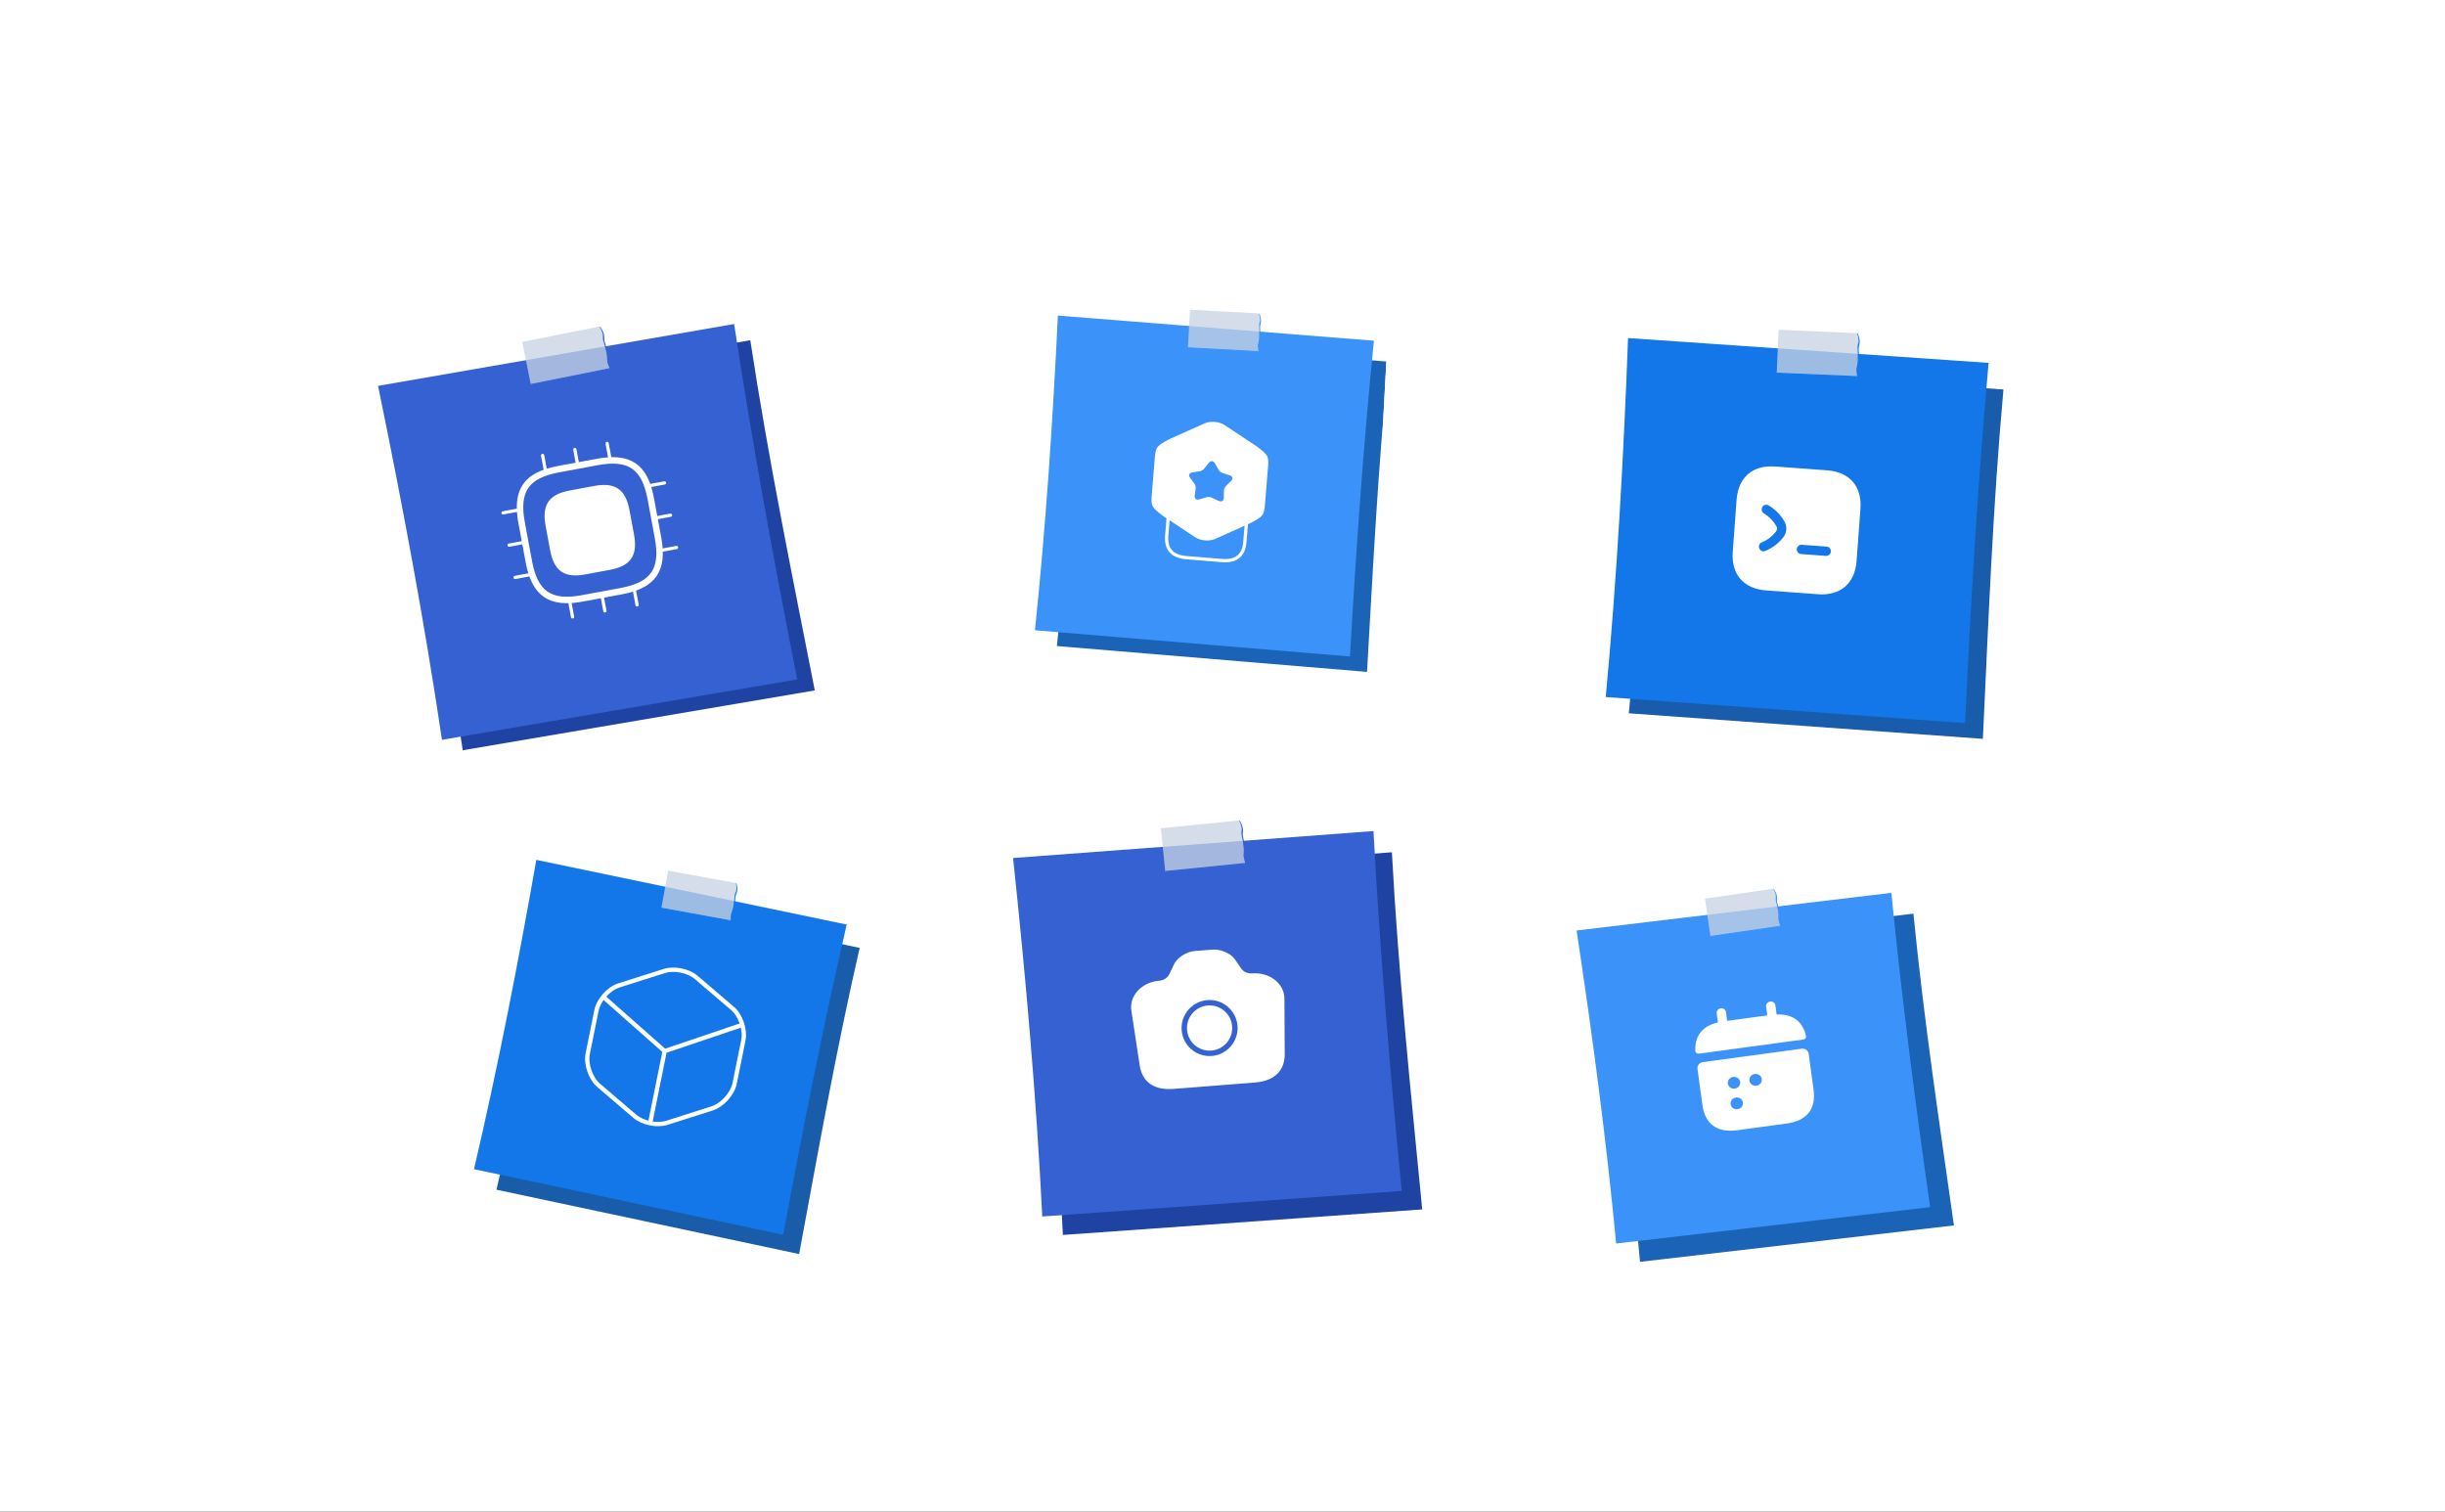 <svg width="2263" height="1399" viewBox="0 0 2263 1399" fill="none" xmlns="http://www.w3.org/2000/svg">
<rect width="2263" height="1399" fill="#1E1E1E"/>
<rect width="2263" height="1399" fill="white"/>
<g clip-path="url(#clip0_0_1)">
<g filter="url(#filter0_d_0_1)">
<path d="M1261.27 617.869L974.225 593.964C984.225 497.845 992.298 404.565 997.077 308.024L1281.18 330.749C1271.4 427.862 1266.8 522.349 1261.27 617.869Z" fill="#1B63B7"/>
</g>
<path d="M1249.47 607.603L957.918 583.321C968.049 486.137 974.416 389.703 979.145 292.086L1271.65 315.346C1261.74 413.534 1254.96 510.979 1249.47 607.603Z" fill="#3B93FA"/>
<path d="M1101.42 286.663L1165.01 290.087L1166.76 295.243L1165.42 301.245L1165.78 313.412L1164.45 319.414L1165.13 325.524L1099.52 321.992L1101.42 286.663Z" fill="#C6D3E2" fill-opacity="0.76"/>
<path d="M1166.52 309.828C1166.41 307.797 1166.31 304.35 1166.28 302.323C1166.34 301.172 1167.09 298.965 1167.17 297.816C1167.23 296.448 1167.1 295.078 1166.78 293.746C1166.56 292.823 1166.29 291.915 1165.95 291.029C1165.87 290.72 1165.24 290.018 1165.04 290.007C1165.21 290.563 1165.72 292.069 1165.86 292.724C1166.18 294.056 1166.31 295.426 1166.25 296.795C1166.19 297.945 1165.32 300.126 1165.34 301.301C1165.37 303.327 1165.47 306.774 1165.6 308.806C1165.65 309.821 1165.41 312.339 1165.36 313.349C1165.27 314.943 1164.42 318.056 1164.35 319.652C1164.31 320.5 1164.47 322.29 1164.59 323.552C1164.67 324.366 1164.73 324.957 1164.73 324.957L1098.86 321.41C1099.06 321.836 1099.38 322.193 1099.78 322.431L1162.68 325.818C1163.49 325.966 1164.32 325.935 1165.12 325.726C1165.12 325.726 1165.72 325.475 1165.5 324.573C1165.28 323.286 1165.21 321.978 1165.29 320.674C1165.38 319.079 1166.21 315.966 1166.28 314.37C1166.31 313.359 1166.57 310.842 1166.52 309.828Z" fill="#3B93FA"/>
<path d="M1169.44 465.088L1171.99 433.909C1172.93 422.491 1172.93 422.491 1162.21 414.288L1132.51 394.615C1128.05 391.661 1120.43 391.037 1115.55 393.227L1083.04 407.808C1071.14 414.16 1071.14 414.16 1070.2 425.577L1067.65 456.757C1066.72 468.175 1066.72 468.175 1077.43 476.378L1107.13 496.051C1111.59 499.005 1119.22 499.629 1124.1 497.439L1156.6 482.858C1168.51 476.506 1168.51 476.506 1169.44 465.088Z" fill="white" stroke="white" stroke-width="3" stroke-linecap="round" stroke-linejoin="round"/>
<path d="M1081.23 479.196L1079.88 495.695C1078.85 508.242 1084.91 515.054 1098.07 516.131L1130.94 518.822C1144.09 519.898 1151.18 514.163 1152.21 501.615L1153.52 485.555" stroke="white" stroke-width="3" stroke-linecap="round" stroke-linejoin="round"/>
<path d="M1125.86 428.214L1129.18 434.088C1129.71 435.013 1130.96 435.993 1131.92 436.32L1138.51 438.468C1142.57 439.791 1143.43 443.266 1140.49 446.196L1135.69 450.941C1134.97 451.706 1134.34 453.109 1134.32 454.118L1134.21 460.738C1134.16 464.838 1130.98 466.676 1127.15 464.866L1120.89 461.923C1119.74 461.456 1118.47 461.358 1117.27 461.644L1110.63 463.596C1106.57 464.798 1103.71 462.432 1104.28 458.435L1105.18 451.876C1105.33 450.877 1104.92 449.33 1104.32 448.526L1100.3 443.104C1097.85 439.758 1099.22 436.455 1103.45 435.77L1110.28 434.654C1111.35 434.484 1112.74 433.644 1113.33 432.869L1117.51 427.572C1120.14 424.365 1123.82 424.648 1125.86 428.214Z" fill="#3B93FA" stroke="white" stroke-width="3" stroke-linecap="round" stroke-linejoin="round"/>
</g>
<g filter="url(#filter1_d_0_1)">
<path d="M1804.48 1130.2L1513.96 1163.89C1504.74 1066.62 1494.16 972.542 1479.65 875.894L1767 841.621C1776.65 939.835 1790.91 1034.41 1804.48 1130.2Z" fill="#1B63B7"/>
</g>
<path d="M1786.46 1117.26L1495.84 1150.93C1486.62 1053.65 1473.85 957.855 1459.24 861.222L1750.59 826.366C1760.24 924.579 1772.79 1021.45 1786.46 1117.26Z" fill="#3B93FA"/>
<path d="M1578.05 831.802L1641.07 822.623L1643.8 827.333L1643.67 833.48L1646.42 845.338L1646.29 851.486L1648.17 857.342L1583.15 866.812L1578.05 831.802Z" fill="#C6D3E2" fill-opacity="0.76"/>
<path d="M1646.44 841.679C1645.93 839.71 1645.15 836.35 1644.72 834.37C1644.55 833.229 1644.85 830.918 1644.7 829.775C1644.49 828.422 1644.1 827.105 1643.52 825.861C1643.13 824.999 1642.68 824.164 1642.18 823.36C1642.03 823.075 1641.28 822.511 1641.08 822.54C1641.36 823.051 1642.15 824.427 1642.42 825.041C1643 826.284 1643.4 827.601 1643.6 828.955C1643.77 830.095 1643.35 832.404 1643.6 833.552C1644.03 835.532 1644.81 838.893 1645.34 840.858C1645.58 841.844 1645.85 844.359 1645.99 845.36C1646.22 846.94 1646 850.16 1646.25 851.738C1646.37 852.578 1646.89 854.301 1647.25 855.515C1647.48 856.297 1647.67 856.863 1647.67 856.863L1582.39 866.371C1582.66 866.751 1583.05 867.037 1583.49 867.192L1645.83 858.112C1646.65 858.097 1647.46 857.903 1648.2 857.542C1648.2 857.542 1648.74 857.177 1648.35 856.335C1647.88 855.118 1647.55 853.849 1647.37 852.555C1647.14 850.975 1647.34 847.758 1647.09 846.18C1646.93 845.183 1646.68 842.664 1646.44 841.679Z" fill="#3B93FA"/>
<g clip-path="url(#clip1_0_1)">
<path d="M1644.38 938.984L1643.23 930.498C1642.93 928.267 1640.73 926.681 1638.39 926.999C1636.04 927.317 1634.35 929.43 1634.65 931.66L1635.76 939.82L1598.6 944.857L1597.5 936.697C1597.19 934.466 1595 932.88 1592.66 933.198C1590.31 933.516 1588.62 935.629 1588.92 937.859L1590.07 946.346C1574.82 949.798 1568.52 959.571 1569.14 972.728C1569.24 974.321 1570.79 975.441 1572.39 975.224L1669.11 962.113C1670.77 961.888 1671.96 960.342 1671.58 958.842C1668.67 945.996 1660 938.252 1644.38 938.984V938.984ZM1667.59 970.63L1576.12 983.028C1572.98 983.454 1570.74 986.25 1571.14 989.243L1575.69 1022.75C1577.9 1039.07 1587.95 1048.79 1607.96 1046.08L1653.69 1039.88C1673.7 1037.17 1680.8 1025.13 1678.59 1008.81L1674.04 975.295C1673.64 972.303 1670.73 970.203 1667.59 970.63ZM1612.08 1024.52C1611.57 1025.09 1611 1025.56 1610.35 1025.92C1609.7 1026.29 1608.98 1026.55 1608.23 1026.65C1607.49 1026.75 1606.72 1026.69 1606 1026.51C1605.28 1026.33 1604.6 1026.04 1603.96 1025.62C1602.79 1024.73 1601.97 1023.4 1601.78 1021.99C1601.59 1020.57 1602.02 1019.07 1602.91 1017.9C1603.42 1017.33 1604 1016.87 1604.65 1016.5C1605.96 1015.77 1607.52 1015.56 1608.99 1015.91C1609.71 1016.09 1610.39 1016.39 1611.03 1016.8C1612.2 1017.69 1613.02 1019.02 1613.21 1020.44C1613.4 1021.85 1612.97 1023.35 1612.08 1024.52V1024.52ZM1610.45 1003.53C1610.26 1004.22 1609.94 1004.87 1609.5 1005.48C1608.99 1006.05 1608.41 1006.52 1607.77 1006.88C1607.12 1007.25 1606.4 1007.51 1605.65 1007.61C1604.91 1007.71 1604.14 1007.65 1603.42 1007.47C1602.7 1007.29 1602.02 1007 1601.38 1006.58C1600.79 1006.11 1600.31 1005.57 1599.94 1004.95C1599.55 1004.34 1599.3 1003.66 1599.2 1002.95C1599.1 1002.24 1599.18 1001.51 1599.38 1000.82C1599.57 1000.13 1599.89 999.473 1600.33 998.859C1600.84 998.292 1601.42 997.826 1602.06 997.461C1603.38 996.728 1604.94 996.517 1606.41 996.872C1607.13 997.051 1607.81 997.347 1608.45 997.759C1609.04 998.233 1609.52 998.777 1609.89 999.391C1610.27 1000.01 1610.54 1000.69 1610.63 1001.4C1610.73 1002.1 1610.65 1002.83 1610.45 1003.53V1003.53ZM1629.51 1002.77C1629 1003.34 1628.42 1003.8 1627.77 1004.17C1627.13 1004.53 1626.4 1004.8 1625.66 1004.9C1624.92 1005 1624.15 1004.94 1623.43 1004.76C1622.71 1004.58 1622.03 1004.28 1621.39 1003.87C1620.22 1002.98 1619.4 1001.65 1619.21 1000.23C1619.02 998.82 1619.45 997.32 1620.34 996.147C1620.85 995.58 1621.42 995.114 1622.07 994.749C1623.36 993.965 1624.96 993.748 1626.42 994.16C1627.14 994.339 1627.82 994.635 1628.46 995.047C1629.63 995.941 1630.45 997.27 1630.64 998.684C1630.83 1000.1 1630.39 1001.6 1629.51 1002.77V1002.77Z" fill="white"/>
</g>
<g filter="url(#filter2_d_0_1)">
<path d="M1831.28 679.839L1503.57 656.193C1513.75 547.91 1521.76 442.844 1525.97 334.145L1850.31 356.497C1840.4 465.896 1836.36 572.282 1831.28 679.839Z" fill="#185CAB"/>
</g>
<path d="M1818.86 669.285L1486.22 645.15C1496.58 534.246 1502.67 424.241 1506.87 312.909L1840.58 335.867C1830.49 447.914 1823.94 559.075 1818.86 669.285Z" fill="#1376E9"/>
<path d="M1646.19 305.241L1718.72 308.371L1720.78 314.227L1719.33 321.085L1719.88 334.95L1718.43 341.808L1719.29 348.765L1644.45 345.536L1646.19 305.241Z" fill="#C6D3E2" fill-opacity="0.76"/>
<path d="M1720.68 330.855C1720.53 328.541 1720.38 324.613 1720.31 322.304C1720.37 320.991 1721.19 318.466 1721.27 317.155C1721.33 315.594 1721.16 314.034 1720.78 312.52C1720.53 311.47 1720.2 310.439 1719.81 309.433C1719.71 309.082 1718.98 308.29 1718.75 308.28C1718.95 308.911 1719.55 310.621 1719.72 311.367C1720.1 312.881 1720.27 314.441 1720.22 316.002C1720.16 317.314 1719.2 319.81 1719.23 321.15C1719.29 323.459 1719.45 327.388 1719.63 329.702C1719.69 330.858 1719.45 333.732 1719.4 334.883C1719.32 336.702 1718.39 340.26 1718.33 342.08C1718.29 343.047 1718.5 345.086 1718.65 346.523C1718.74 347.45 1718.83 348.123 1718.83 348.123L1643.7 344.88C1643.92 345.364 1644.29 345.767 1644.76 346.033L1716.5 349.129C1717.43 349.288 1718.37 349.242 1719.28 348.995C1719.28 348.995 1719.96 348.702 1719.7 347.676C1719.43 346.212 1719.33 344.721 1719.41 343.234C1719.49 341.415 1720.4 337.856 1720.46 336.036C1720.49 334.883 1720.75 332.011 1720.68 330.855Z" fill="#1376E9"/>
<path d="M1691.14 435.313L1643.09 431.77C1622.21 430.232 1608.85 441.758 1607.31 462.631L1603.77 510.629C1602.23 531.559 1613.76 544.92 1634.63 546.459L1682.63 549.997C1703.5 551.536 1716.86 540.009 1718.4 519.136L1721.94 471.081C1723.54 450.212 1712.01 436.851 1691.14 435.313ZM1650.54 497.298C1646.19 502.874 1640.46 507.221 1633.92 509.911C1633.4 510.128 1632.85 510.241 1632.28 510.242C1631.72 510.243 1631.16 510.133 1630.64 509.918C1630.12 509.702 1629.65 509.387 1629.25 508.988C1628.86 508.589 1628.54 508.116 1628.33 507.596C1628.11 507.069 1627.99 506.504 1627.99 505.933C1627.99 505.363 1628.11 504.797 1628.33 504.271C1628.55 503.745 1628.87 503.268 1629.28 502.869C1629.69 502.47 1630.17 502.157 1630.71 501.948C1635.88 499.849 1640.4 496.378 1643.78 492.014C1644.92 490.542 1645.07 488.592 1644.15 486.968C1641.39 482.152 1637.43 478.054 1632.68 475.225C1632.18 474.943 1631.74 474.563 1631.39 474.109C1631.05 473.655 1630.79 473.135 1630.65 472.581C1630.51 472.027 1630.48 471.45 1630.57 470.884C1630.65 470.319 1630.85 469.776 1631.15 469.29C1632.34 467.244 1634.99 466.574 1637.03 467.82C1643.1 471.439 1648.14 476.596 1651.61 482.732C1654.27 487.368 1653.84 493.102 1650.54 497.298ZM1689.97 514.504L1667.04 512.813C1664.68 512.639 1662.88 510.546 1663.05 508.195C1663.22 505.844 1665.32 504.038 1667.67 504.211L1690.61 505.902C1692.96 506.075 1694.76 508.169 1694.59 510.52C1694.42 512.871 1692.32 514.677 1689.97 514.504Z" fill="white"/>
<g filter="url(#filter3_d_0_1)">
<path d="M750.138 635.017L424.289 690.406C408.012 580.95 390.402 475.195 368.202 366.762L690.439 310.905C707.25 421.398 729.054 527.505 750.138 635.017Z" fill="#1E43A3"/>
</g>
<path d="M737.873 628.858L409.067 684.727C392.694 574.549 372.377 466.265 349.916 357.141L679.477 299.875C696.388 411.098 716.529 520.615 737.873 628.858Z" fill="#3561D2"/>
<path d="M483.389 316.479L554.575 302.226L557.966 307.423L558.193 314.429L562.038 327.761L562.266 334.767L564.753 341.321L491.308 356.026L483.389 316.479Z" fill="#C6D3E2" fill-opacity="0.76"/>
<path d="M561.838 323.594C561.137 321.384 560.052 317.606 559.441 315.377C559.183 314.089 559.381 311.441 559.146 310.148C558.824 308.62 558.292 307.145 557.563 305.764C557.064 304.806 556.502 303.882 555.881 302.998C555.7 302.682 554.805 302.085 554.579 302.131C554.927 302.696 555.913 304.214 556.261 304.896C556.991 306.277 557.524 307.752 557.844 309.28C558.102 310.569 557.764 313.222 558.117 314.514C558.727 316.743 559.813 320.521 560.536 322.727C560.876 323.834 561.328 326.681 561.554 327.811C561.912 329.597 561.849 333.276 562.23 335.057C562.42 336.006 563.112 337.935 563.595 339.296C563.912 340.173 564.156 340.805 564.156 340.805L490.417 355.57C490.752 355.986 491.206 356.288 491.719 356.437L562.136 342.338C563.071 342.272 563.979 342.002 564.798 341.547C564.798 341.547 565.39 341.099 564.897 340.163C564.286 338.806 563.835 337.382 563.554 335.919C563.197 334.134 563.236 330.46 562.856 328.679C562.608 327.553 562.178 324.701 561.838 323.594Z" fill="#3561D2"/>
<path d="M541.626 530.151L564.043 525.992C582.724 522.527 588.811 513.668 585.345 494.987L581.187 472.569C577.721 453.888 568.863 447.802 550.181 451.267L527.764 455.426C509.083 458.891 502.996 467.75 506.462 486.431L510.62 508.849C514.086 527.53 522.944 533.616 541.626 530.151ZM504.999 436.46L502.226 421.515ZM534.814 430.929L532.042 415.984ZM564.704 425.384L561.932 410.439ZM600.139 449.73L615.084 446.957ZM605.684 479.62L620.629 476.847ZM611.228 509.51L626.173 506.737ZM586.883 544.945L589.655 559.89ZM557.068 550.475L559.84 565.42ZM527.177 556.02L529.95 570.965ZM465.634 474.681L480.579 471.908ZM471.178 504.571L486.123 501.798ZM476.723 534.461L491.668 531.688Z" fill="white"/>
<path d="M504.999 436.46L502.226 421.515M534.814 430.929L532.042 415.984M564.704 425.384L561.932 410.439M600.139 449.73L615.084 446.957M605.684 479.62L620.629 476.847M611.228 509.51L626.173 506.737M586.883 544.945L589.655 559.89M557.068 550.475L559.84 565.42M527.177 556.02L529.95 570.965M465.634 474.681L480.579 471.908M471.178 504.571L486.123 501.798M476.723 534.461L491.668 531.688M541.626 530.151L564.043 525.992C582.724 522.527 588.811 513.668 585.345 494.987L581.187 472.569C577.721 453.888 568.863 447.802 550.181 451.267L527.764 455.426C509.083 458.891 502.996 467.75 506.462 486.431L510.62 508.849C514.086 527.53 522.944 533.616 541.626 530.151Z" stroke="white" stroke-width="3" stroke-linecap="round" stroke-linejoin="round"/>
<path d="M539.059 553.816L574.927 547.162C604.817 541.618 614.555 527.444 609.01 497.554L602.357 461.686C596.812 431.796 582.638 422.057 552.748 427.602L516.88 434.256C486.99 439.8 477.252 453.974 482.796 483.864L489.45 519.732C494.995 549.622 509.169 559.361 539.059 553.816Z" stroke="white" stroke-width="6" stroke-linecap="round" stroke-linejoin="round"/>
<g filter="url(#filter4_d_0_1)">
<path d="M1312.34 1115.37L979.775 1139.02C974.198 1027.78 966.918 920.103 955.294 809.301L1284.28 784.824C1290.29 897.164 1301.74 1005.6 1312.34 1115.37Z" fill="#1E43A3"/>
</g>
<path d="M1297.37 1102.3L964.687 1125.92C959.11 1014.67 949.422 904.926 937.682 794.135L1271.25 769.198C1277.26 881.537 1286.66 992.495 1297.37 1102.3Z" fill="#3561D2"/>
<path d="M1074.48 766.648L1146.71 759.387L1149.58 764.89L1149.13 771.884L1151.66 785.528L1151.2 792.523L1153.04 799.287L1078.51 806.779L1074.48 766.648Z" fill="#C6D3E2" fill-opacity="0.76"/>
<path d="M1151.86 781.361C1151.38 779.093 1150.67 775.227 1150.28 772.95C1150.14 771.643 1150.6 769.026 1150.49 767.717C1150.32 766.165 1149.93 764.645 1149.34 763.2C1148.94 762.198 1148.47 761.224 1147.94 760.283C1147.79 759.951 1146.96 759.27 1146.73 759.293C1147.02 759.889 1147.85 761.496 1148.13 762.21C1148.72 763.654 1149.11 765.175 1149.28 766.727C1149.41 768.034 1148.82 770.642 1149.04 771.962C1149.43 774.239 1150.15 778.105 1150.65 780.371C1150.88 781.506 1151.05 784.384 1151.17 785.531C1151.35 787.342 1150.93 790.998 1151.14 792.807C1151.23 793.77 1151.73 795.758 1152.08 797.159C1152.31 798.063 1152.5 798.716 1152.5 798.716L1077.67 806.238C1077.96 806.684 1078.39 807.03 1078.88 807.228L1150.34 800.045C1151.27 800.07 1152.2 799.89 1153.06 799.516C1153.06 799.516 1153.7 799.128 1153.3 798.149C1152.82 796.739 1152.51 795.277 1152.37 793.795C1152.19 791.983 1152.59 788.33 1152.38 786.521C1152.24 785.376 1152.09 782.496 1151.86 781.361Z" fill="#3561D2"/>
<path d="M1086.15 1007.1L1161.49 1001.18C1181.33 999.621 1188.41 988.536 1188.34 975.707L1188.07 924.27C1188.05 921.081 1187.28 917.944 1185.79 915.052C1184.31 912.161 1182.14 909.577 1179.43 907.46C1176.73 905.343 1173.53 903.738 1170.04 902.744C1166.56 901.751 1162.86 901.39 1159.17 901.683C1154.78 902.028 1150.59 900.177 1148.31 896.991L1142.43 888.42C1138.68 883.045 1129.69 879.079 1122.36 879.655L1105.89 880.948C1098.49 881.53 1090.23 886.851 1087.36 892.745L1082.89 902.13C1081.14 905.632 1077.29 908.115 1072.9 908.459C1057.3 909.685 1045.83 921.987 1047.89 935.282L1055.64 986.131C1057.51 998.819 1066.31 1008.66 1086.15 1007.1ZM1106.22 918.302L1127.79 916.608Z" fill="white"/>
<path d="M1106.22 918.302L1127.79 916.608M1086.15 1007.1L1161.49 1001.18C1181.33 999.621 1188.41 988.536 1188.34 975.707L1188.07 924.27C1188.05 921.081 1187.28 917.944 1185.79 915.052C1184.31 912.161 1182.14 909.577 1179.43 907.46C1176.73 905.343 1173.53 903.738 1170.04 902.744C1166.56 901.751 1162.86 901.39 1159.17 901.683C1154.78 902.028 1150.59 900.177 1148.31 896.991L1142.43 888.42C1138.68 883.045 1129.69 879.079 1122.36 879.655L1105.89 880.948C1098.49 881.53 1090.23 886.851 1087.36 892.745L1082.89 902.13C1081.14 905.632 1077.29 908.115 1072.9 908.459C1057.3 909.685 1045.83 921.987 1047.89 935.282L1055.64 986.131C1057.51 998.819 1066.31 1008.66 1086.15 1007.1Z" stroke="white" stroke-width="1.5" stroke-linecap="round" stroke-linejoin="round"/>
<path d="M1121.39 974.868C1134.25 973.857 1143.92 962.537 1142.91 949.669C1141.9 936.801 1130.58 927.13 1117.71 928.141C1104.85 929.152 1095.18 940.472 1096.19 953.34C1097.2 966.207 1108.52 975.879 1121.39 974.868Z" stroke="#3561D2" stroke-width="5" stroke-linecap="round" stroke-linejoin="round"/>
<g filter="url(#filter5_d_0_1)">
<path d="M735.646 1156.69L455.515 1097.13C477.562 1002.69 497.347 910.829 514.296 815.312L791.668 873.325C769.718 968.789 753.198 1062.28 735.646 1156.69Z" fill="#185CAA"/>
</g>
<path d="M724.907 1142.88L438.72 1082.12C460.995 986.984 479.441 892.116 496.411 795.87L783.664 855.736C761.49 951.898 742.502 1047.72 724.907 1142.88Z" fill="#1376E9"/>
<path d="M618.398 805.87L681.054 817.265L682.139 822.6L680.059 828.386L678.883 840.501L676.803 846.288L676.713 852.436L612.067 840.679L618.398 805.87Z" fill="#C6D3E2" fill-opacity="0.76"/>
<path d="M680.068 837.039C680.211 835.01 680.547 831.578 680.77 829.563C680.976 828.429 681.994 826.334 682.22 825.203C682.452 823.854 682.494 822.478 682.347 821.117C682.249 820.174 682.09 819.239 681.87 818.318C681.824 818.001 681.287 817.225 681.088 817.189C681.19 817.762 681.502 819.319 681.566 819.988C681.715 821.35 681.672 822.726 681.439 824.075C681.233 825.209 680.099 827.263 679.969 828.431C679.746 830.446 679.41 833.878 679.287 835.91C679.205 836.923 678.653 839.391 678.473 840.386C678.187 841.957 676.946 844.937 676.68 846.512C676.528 847.347 676.469 849.145 676.423 850.41C676.398 851.228 676.393 851.823 676.393 851.823L611.489 840.019C611.627 840.466 611.9 840.86 612.27 841.147L674.25 852.419C675.033 852.668 675.861 852.741 676.676 852.635C676.676 852.635 677.304 852.461 677.204 851.539C677.145 850.234 677.238 848.927 677.481 847.644C677.767 846.073 678.988 843.089 679.254 841.514C679.415 840.516 679.986 838.051 680.068 837.039Z" fill="#1376E9"/>
<g clip-path="url(#clip2_0_1)">
<path d="M560.037 924.134L615.19 972.864L684.453 949.45M602.267 1036.93L615.204 972.793" stroke="white" stroke-width="4" stroke-linecap="round" stroke-linejoin="round"/>
<path d="M614.916 898.701L572.932 912.016C563.419 915.028 554.022 925.496 552.054 935.255L543.995 975.209C542.027 984.968 546.631 998.26 554.232 1004.72L587.758 1033.34C594.921 1039.42 608.144 1042.09 617.104 1039.26L659.103 1025.88C668.615 1022.86 678.012 1012.4 679.981 1002.64L688.039 962.684C690.008 952.925 685.403 939.633 677.802 933.169L644.277 904.55C637.043 898.455 623.89 895.801 614.916 898.701V898.701Z" stroke="white" stroke-width="4" stroke-linecap="round" stroke-linejoin="round"/>
</g>
<defs>
<filter id="filter0_d_0_1" x="966.225" y="300.024" width="330.954" height="333.845" filterUnits="userSpaceOnUse" color-interpolation-filters="sRGB">
<feFlood flood-opacity="0" result="BackgroundImageFix"/>
<feColorMatrix in="SourceAlpha" type="matrix" values="0 0 0 0 0 0 0 0 0 0 0 0 0 0 0 0 0 0 127 0" result="hardAlpha"/>
<feOffset dx="4" dy="4"/>
<feGaussianBlur stdDeviation="6"/>
<feComposite in2="hardAlpha" operator="out"/>
<feColorMatrix type="matrix" values="0 0 0 0 0 0 0 0 0 0 0 0 0 0 0 0 0 0 0.25 0"/>
<feBlend mode="normal" in2="BackgroundImageFix" result="effect1_dropShadow_0_1"/>
<feBlend mode="normal" in="SourceGraphic" in2="effect1_dropShadow_0_1" result="shape"/>
</filter>
<filter id="filter1_d_0_1" x="1471.65" y="833.621" width="348.823" height="346.269" filterUnits="userSpaceOnUse" color-interpolation-filters="sRGB">
<feFlood flood-opacity="0" result="BackgroundImageFix"/>
<feColorMatrix in="SourceAlpha" type="matrix" values="0 0 0 0 0 0 0 0 0 0 0 0 0 0 0 0 0 0 127 0" result="hardAlpha"/>
<feOffset dx="4" dy="4"/>
<feGaussianBlur stdDeviation="6"/>
<feComposite in2="hardAlpha" operator="out"/>
<feColorMatrix type="matrix" values="0 0 0 0 0 0 0 0 0 0 0 0 0 0 0 0 0 0 0.25 0"/>
<feBlend mode="normal" in2="BackgroundImageFix" result="effect1_dropShadow_0_1"/>
<feBlend mode="normal" in="SourceGraphic" in2="effect1_dropShadow_0_1" result="shape"/>
</filter>
<filter id="filter2_d_0_1" x="1495.57" y="326.145" width="370.733" height="369.694" filterUnits="userSpaceOnUse" color-interpolation-filters="sRGB">
<feFlood flood-opacity="0" result="BackgroundImageFix"/>
<feColorMatrix in="SourceAlpha" type="matrix" values="0 0 0 0 0 0 0 0 0 0 0 0 0 0 0 0 0 0 127 0" result="hardAlpha"/>
<feOffset dx="4" dy="4"/>
<feGaussianBlur stdDeviation="6"/>
<feComposite in2="hardAlpha" operator="out"/>
<feColorMatrix type="matrix" values="0 0 0 0 0 0 0 0 0 0 0 0 0 0 0 0 0 0 0.25 0"/>
<feBlend mode="normal" in2="BackgroundImageFix" result="effect1_dropShadow_0_1"/>
<feBlend mode="normal" in="SourceGraphic" in2="effect1_dropShadow_0_1" result="shape"/>
</filter>
<filter id="filter3_d_0_1" x="360.202" y="302.905" width="405.936" height="403.5" filterUnits="userSpaceOnUse" color-interpolation-filters="sRGB">
<feFlood flood-opacity="0" result="BackgroundImageFix"/>
<feColorMatrix in="SourceAlpha" type="matrix" values="0 0 0 0 0 0 0 0 0 0 0 0 0 0 0 0 0 0 127 0" result="hardAlpha"/>
<feOffset dx="4" dy="4"/>
<feGaussianBlur stdDeviation="6"/>
<feComposite in2="hardAlpha" operator="out"/>
<feColorMatrix type="matrix" values="0 0 0 0 0 0 0 0 0 0 0 0 0 0 0 0 0 0 0.25 0"/>
<feBlend mode="normal" in2="BackgroundImageFix" result="effect1_dropShadow_0_1"/>
<feBlend mode="normal" in="SourceGraphic" in2="effect1_dropShadow_0_1" result="shape"/>
</filter>
<filter id="filter4_d_0_1" x="947.294" y="776.824" width="381.044" height="378.2" filterUnits="userSpaceOnUse" color-interpolation-filters="sRGB">
<feFlood flood-opacity="0" result="BackgroundImageFix"/>
<feColorMatrix in="SourceAlpha" type="matrix" values="0 0 0 0 0 0 0 0 0 0 0 0 0 0 0 0 0 0 127 0" result="hardAlpha"/>
<feOffset dx="4" dy="4"/>
<feGaussianBlur stdDeviation="6"/>
<feComposite in2="hardAlpha" operator="out"/>
<feColorMatrix type="matrix" values="0 0 0 0 0 0 0 0 0 0 0 0 0 0 0 0 0 0 0.25 0"/>
<feBlend mode="normal" in2="BackgroundImageFix" result="effect1_dropShadow_0_1"/>
<feBlend mode="normal" in="SourceGraphic" in2="effect1_dropShadow_0_1" result="shape"/>
</filter>
<filter id="filter5_d_0_1" x="447.515" y="807.312" width="360.153" height="365.377" filterUnits="userSpaceOnUse" color-interpolation-filters="sRGB">
<feFlood flood-opacity="0" result="BackgroundImageFix"/>
<feColorMatrix in="SourceAlpha" type="matrix" values="0 0 0 0 0 0 0 0 0 0 0 0 0 0 0 0 0 0 127 0" result="hardAlpha"/>
<feOffset dx="4" dy="4"/>
<feGaussianBlur stdDeviation="6"/>
<feComposite in2="hardAlpha" operator="out"/>
<feColorMatrix type="matrix" values="0 0 0 0 0 0 0 0 0 0 0 0 0 0 0 0 0 0 0.25 0"/>
<feBlend mode="normal" in2="BackgroundImageFix" result="effect1_dropShadow_0_1"/>
<feBlend mode="normal" in="SourceGraphic" in2="effect1_dropShadow_0_1" result="shape"/>
</filter>
<clipPath id="clip0_0_1">
<rect width="318.426" height="335.971" fill="white" transform="translate(967.277 278.563) rotate(3.082)"/>
</clipPath>
<clipPath id="clip1_0_1">
<rect width="138.455" height="131.755" fill="white" transform="translate(1546 932.597) rotate(-7.719)"/>
</clipPath>
<clipPath id="clip2_0_1">
<rect width="173.135" height="173.135" fill="white" transform="translate(548.233 867) rotate(11.404)"/>
</clipPath>
</defs>
</svg>
